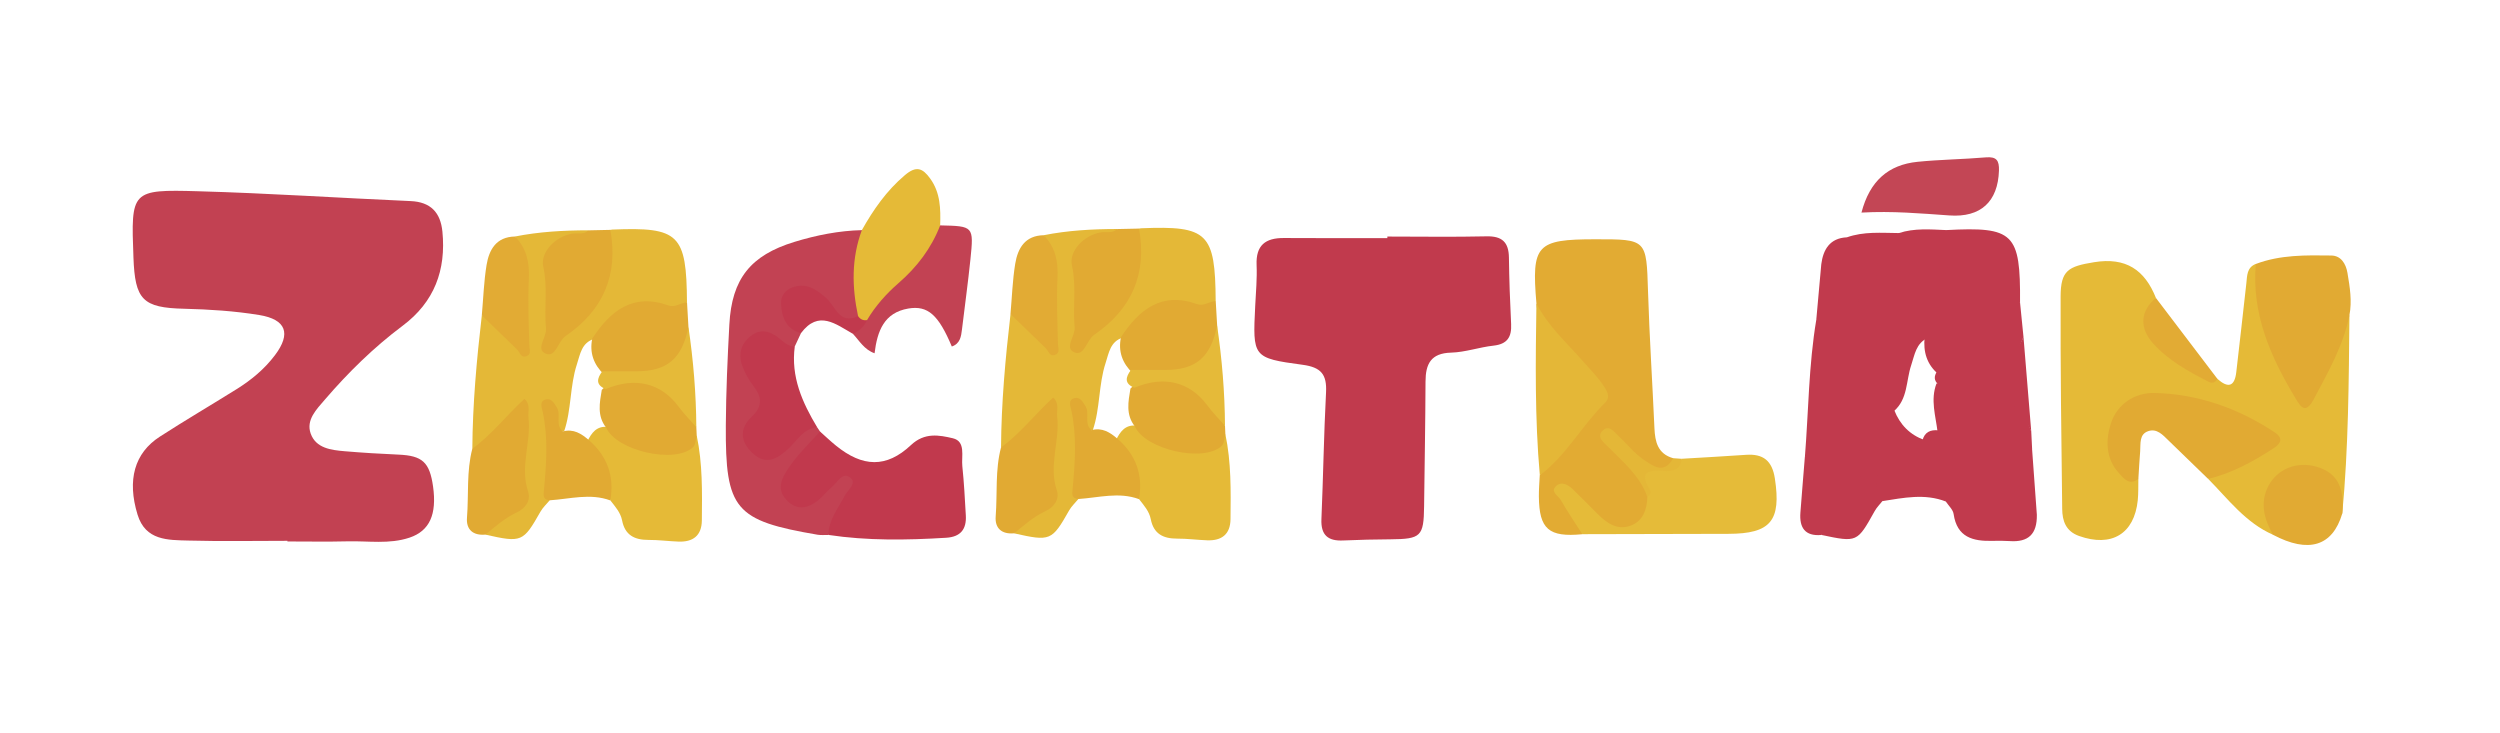 <?xml version="1.0" encoding="utf-8"?>
<!-- Generator: Adobe Illustrator 26.4.1, SVG Export Plug-In . SVG Version: 6.00 Build 0)  -->
<svg version="1.1" id="Capa_1" xmlns="http://www.w3.org/2000/svg" xmlns:xlink="http://www.w3.org/1999/xlink" x="0px" y="0px"
	 viewBox="0 0 580 170" style="enable-background:new 0 0 580 170;" xml:space="preserve">
<style type="text/css">
	.st0{fill:#C24152;}
	.st1{fill:#C13A4D;}
	.st2{fill:#C24253;}
	.st3{fill:#C1394D;}
	.st4{fill:#E5BA37;}
	.st5{fill:#E1AA33;}
	.st6{fill:#E2AB34;}
	.st7{fill:#C34655;}
	.st8{fill:#E2AB33;}
	.st9{fill:#E5BB39;}
	.st10{fill:#E4B737;}
	.st11{fill:#E4B837;}
	.st12{fill:#E5BA39;}
</style>
<g id="Z">
	<path class="st0" d="M66.69,125.47c-7.65,0-15.31,0.15-22.96-0.06c-4.77-0.13-9.97,0.03-11.82-6.02
		c-2.45-8.02-0.74-14.28,5.19-18.1c5.86-3.78,11.88-7.32,17.8-11.01c3.4-2.12,6.46-4.65,8.9-7.89c3.77-5,2.62-8.28-3.67-9.31
		c-5.73-0.93-11.54-1.31-17.38-1.45c-9.69-0.22-11.43-2.1-11.79-11.9c-0.58-15.52-0.57-15.8,15-15.36
		c16.44,0.46,32.86,1.56,49.29,2.28c4.69,0.2,6.95,2.67,7.39,7.08c0.88,8.93-1.87,16.34-9.22,21.84c-6.68,5-12.62,10.82-18.05,17.14
		c-1.92,2.24-4.42,4.7-3.29,7.88c1.22,3.41,4.74,3.83,7.93,4.1c4.14,0.35,8.28,0.6,12.43,0.78c5.54,0.24,7.23,1.74,8.03,7.39
		c0.91,6.5-0.81,10.31-5.45,11.87c-4.7,1.58-9.57,0.74-14.37,0.86c-4.65,0.12-9.31,0.03-13.97,0.03
		C66.69,125.58,66.69,125.52,66.69,125.47z"/>
</g>
<g id="T">
	<path class="st1" d="M321.87,54.88c7.66,0,15.32,0.13,22.97-0.05c3.62-0.09,5.18,1.34,5.23,4.9c0.07,5.15,0.25,10.31,0.51,15.45
		c0.15,3.01-0.89,4.66-4.09,5.01c-3.3,0.36-6.54,1.53-9.83,1.62c-4.71,0.13-5.92,2.62-5.94,6.71c-0.04,9.65-0.21,19.3-0.33,28.95
		c-0.08,6.99-0.73,7.59-7.78,7.65c-3.66,0.03-7.32,0.1-10.98,0.27c-3.55,0.17-5.22-1.25-5.06-4.96c0.42-9.8,0.56-19.61,1.07-29.4
		c0.21-4.14-1.11-5.82-5.44-6.4c-11.62-1.56-11.58-1.8-10.99-13.69c0.16-3.15,0.45-6.32,0.32-9.47c-0.19-4.58,2.06-6.28,6.34-6.25
		c7.99,0.06,15.99,0.02,23.99,0.02C321.87,55.11,321.87,55,321.87,54.88z"/>
</g>
<g id="C">
	<path class="st2" d="M185.82,77.3c-0.48,1.03-0.96,2.06-1.44,3.09c-1.84,1.28-3.11-0.17-4.47-0.98c-1.68-0.99-3.33-1.62-5.03-0.14
		c-1.7,1.48-2,3.35-1.38,5.44c0.09,0.32,0.16,0.67,0.35,0.93c3.28,4.47,4.97,8.83,0.46,13.74c-1.32,1.43-0.11,3.51,1.37,4.81
		c1.43,1.27,3.01,1.19,4.61,0.28c1.61-0.92,2.76-2.37,4.14-3.56c1.47-1.27,2.83-3.02,5.18-1.74c0.21,0.32,0.43,0.64,0.64,0.95
		c0.68,1.88-0.94,2.62-1.88,3.65c-1.67,1.84-3.22,3.77-4.55,5.86c-1.12,1.76-1.87,3.69-0.1,5.42c1.98,1.95,3.94,0.95,5.75-0.46
		c1.56-1.22,2.8-2.81,4.43-3.96c1.26-0.89,2.68-1.58,4.08-0.42c1.29,1.06,0.78,2.53,0.07,3.61c-2.17,3.31-3.39,7.16-5.87,10.29
		c-0.83-0.01-1.68,0.08-2.48-0.05c-19.22-3.28-21.43-5.83-21.31-25.39c0.05-7.81,0.4-15.62,0.82-23.42
		c0.57-10.56,4.92-16.02,15.09-19.13c5.1-1.56,10.31-2.6,15.67-2.73c1.34,2.27,0.12,4.5-0.2,6.71c-0.61,4.13,0.25,8.2,0.24,12.3
		c-1.2,3.09-3.21,2.96-5.49,1.27c-1.74-1.29-3.08-3.03-4.76-4.4c-1.81-1.48-3.89-2.32-5.88-0.65c-2.1,1.76-1.25,3.89,0,5.82
		C184.49,75.4,185.39,76.19,185.82,77.3z"/>
	<path class="st3" d="M192.17,124.1c0.09-3.51,2.27-6.15,3.79-9.05c0.72-1.38,2.86-2.96,1.37-4.19c-1.88-1.56-3.03,1.07-4.33,2.13
		c-1.15,0.94-2.06,2.19-3.22,3.11c-2.3,1.82-4.76,2.41-7.12,0.1c-2.13-2.09-1.82-4.26-0.31-6.71c2.17-3.54,5.15-6.35,7.9-9.37
		c1.23,1.09,2.42,2.23,3.7,3.27c6.17,5,11.68,5.24,17.39-0.13c3.18-2.99,6.55-2.32,9.7-1.59c3.08,0.72,1.97,4.16,2.22,6.49
		c0.4,3.79,0.59,7.61,0.81,11.41c0.19,3.19-1.2,4.99-4.56,5.19C210.38,125.32,201.26,125.47,192.17,124.1z"/>
	<path class="st4" d="M199.07,73.33c-1.43-6.73-1.56-13.4,0.89-19.96c2.68-4.75,5.72-9.13,9.97-12.73c2.64-2.24,4.11-1.66,5.88,0.79
		c2.39,3.31,2.43,7.05,2.31,10.85c0.41,2.85-0.84,5.29-2.51,7.26c-4.54,5.37-9.52,10.35-14.57,15.26
		C199.98,74.86,198.97,74.84,199.07,73.33z"/>
	<path class="st2" d="M201.15,74.26c1.94-3.28,4.47-6.11,7.31-8.58c4.29-3.73,7.61-8.08,9.66-13.39c7.75,0.17,7.81,0.18,7.02,7.88
		c-0.56,5.43-1.31,10.83-1.96,16.25c-0.2,1.67-0.43,3.31-2.36,3.97c-3.08-7.33-5.56-9.58-10.09-8.81c-5.61,0.96-7.2,5.19-7.83,10.38
		c-2.39-0.84-3.51-2.89-5.01-4.5C198.21,75.61,199.99,75.25,201.15,74.26z"/>
	<path class="st3" d="M189.6,99.16c-3.24,0.23-4.62,3.04-6.64,4.89c-2.54,2.32-5.11,3.99-8.23,1.2c-2.98-2.67-3.31-5.8-0.3-8.61
		c2.69-2.51,2.24-4.71,0.24-7.27c-1-1.29-1.81-2.79-2.39-4.31c-1.06-2.75-0.47-5.26,1.9-7.11c2.39-1.87,4.69-1.05,6.75,0.67
		c1.04,0.87,2.01,1.75,3.46,1.76C183.44,87.39,186.13,93.38,189.6,99.16z"/>
	<path class="st3" d="M201.15,74.26c-0.65,1.51-1.79,2.53-3.27,3.19c-3.99-2.25-7.97-5.62-12.06-0.15c-3.43-0.98-4.46-3.63-4.61-6.8
		c-0.09-1.88,0.99-3.23,2.63-3.83c3.22-1.16,5.48,0.41,7.91,2.54c2.04,1.79,2.98,6.21,7.31,4.12
		C199.58,74.06,200.25,74.42,201.15,74.26z"/>
</g>
<g id="N">
	<path class="st4" d="M496.1,111.11c-0.04,1.65,0.03,3.32-0.14,4.96c-0.81,7.82-6.1,10.95-13.61,8.28c-3.11-1.1-3.89-3.54-3.92-6.25
		c-0.21-16.44-0.42-32.87-0.37-49.31c0.02-6.07,1.77-6.98,7.77-7.96c7.36-1.2,11.74,1.76,14.34,8.28
		c-2.45,6.24-1.82,8.86,3.57,12.72c3.33,2.39,6.54,5.08,10.69,6.06c2.43,2.17,4,1.9,4.39-1.58c0.78-6.85,1.58-13.7,2.33-20.56
		c0.2-1.8,0.09-3.68,2.2-4.52c1.49,1.47,1.16,3.38,1.25,5.18c0.4,8.57,3.79,16.1,7.95,23.4c1.56,2.74,2.87,2.93,4.41-0.01
		c2.31-4.43,4.67-8.82,6.11-13.64c0.35-1.18,0.13-2.8,2-3c-0.15,15.34-0.22,30.69-1.66,45.99c-1.21-0.9-1.11-2.3-1.39-3.57
		c-1.03-4.52-4.07-6.67-8.61-6.12c-4.26,0.51-6.82,3.78-6.72,8.32c0.04,2.12,1.53,4.08,0.66,6.28c-6.36-2.77-10.39-8.25-15.06-12.97
		c3.03-3.06,7.4-3.6,10.9-5.81c4.54-2.86,4.71-3.73,0.19-6.22c-6.64-3.65-13.78-5.91-21.31-6.64c-5.15-0.5-10.02,2.6-11.2,6.61
		C489.39,104.05,491.17,108.16,496.1,111.11z"/>
	<path class="st5" d="M545.06,73.17c-1.4,7.02-4.92,13.1-8.21,19.34c-1.96,3.73-3.09,1.88-4.24-0.02
		c-5.79-9.6-10.28-19.62-9.26-31.25c5.67-2.15,11.62-2.04,17.52-1.96c2.19,0.03,3.37,1.84,3.74,4.03
		C545.16,66.59,545.71,69.85,545.06,73.17z"/>
	<path class="st5" d="M496.1,111.11c-2.13,1.59-3.31-0.04-4.53-1.37c-3.21-3.49-3.04-8.01-1.77-11.72
		c1.42-4.14,5.31-6.96,10.03-6.85c10.14,0.23,19.39,3.54,27.84,9.09c2.04,1.34,1.64,2.55-0.21,3.75c-4.74,3.06-9.63,5.79-15.18,7.09
		c-3.07-2.97-6.14-5.94-9.2-8.92c-1.31-1.28-2.69-2.83-4.67-2.16c-2.16,0.72-1.76,2.91-1.89,4.68
		C496.34,106.83,496.24,108.97,496.1,111.11z"/>
	<path class="st5" d="M527.34,124.07c-2.04-3.61-3.12-7.4-1.08-11.31c2.07-3.97,6.57-5.76,11.05-4.52c5.65,1.56,6.55,5.9,6.09,10.92
		C541.15,126.74,535.58,128.44,527.34,124.07z"/>
	<path class="st6" d="M514.44,87.9c-0.49,0.81-1.14,1.14-2.06,0.67c-4.71-2.41-9.36-4.97-12.92-8.96
		c-3.24-3.65-2.84-7.57,0.71-10.49C504.93,75.38,509.68,81.64,514.44,87.9z"/>
</g>
<g id="A_00000049926453273374498880000006845999302925297572_">
	<path class="st7" d="M431.86,49.32c1.91-7.31,6.2-11.09,13.01-11.78c5.27-0.53,10.58-0.58,15.85-1.03c2.5-0.21,3.11,0.74,3.04,3.07
		c-0.24,7.2-4.22,10.93-11.53,10.4C445.63,49.52,439.04,48.92,431.86,49.32z"/>
	<path class="st1" d="M451.51,53.38c15.71-0.83,17.25,0.68,17.14,16.81c-1.14,1.15-2.65,1.48-4.09,1.25
		c-7.17-1.12-12.7,1.68-17.27,6.94c-2.79,1.22-3.07,3.91-3.9,6.37c-1.21,3.61-0.74,7.88-4.06,10.68c-2.9-0.18-2.44,1.92-2.48,3.67
		c-0.13,5.71,0.24,11.43-0.13,17.15c-0.61,0.78-1.34,1.49-1.81,2.35c-4.05,7.26-4.03,7.26-12.38,5.5c-0.15-3.27,2.75-3.87,4.71-5.07
		c2.78-1.7,3.81-3.73,3.36-7.02c-0.74-5.4-0.24-10.87-0.2-16.4c-4.26,3.23-6.71,8.25-11.67,10.49c0.85-10.64,0.88-21.36,2.65-31.92
		c2.37-1.46,3.61,0.55,5.07,1.72c1.39,1.11,2.43,2.61,4.5,4.5c-2.08-8.98,1.62-17.46-2.5-25.33c3.94-1.41,8.04-1.03,12.1-1
		c0.06,0.16,0.21,0.39,0.16,0.46c-6.38,7.47-3.04,16.36-3.48,24.94c4.18-3.73,8.42-7.27,11.81-11.66c1.4-1.81,1.03-4.12,1.17-6.27
		C450.41,58.79,449.47,55.84,451.51,53.38z"/>
	<path class="st1" d="M472.55,119.44c0.07,4.45-1.94,6.41-6.34,6.09c-1.32-0.09-2.65-0.08-3.97-0.05c-4.53,0.12-8.22-0.83-9-6.23
		c-0.15-1.03-1.18-1.94-1.81-2.9c-1.2-4.94-2.49-9.86-5.43-14.14c0.5-1.97,1.86-2.57,3.73-2.37c4.54,4.58,10.3,4.1,16.02,3.95
		c1.89-0.05,3.88-0.99,5.69,0.36"/>
	<path class="st1" d="M451.51,53.38c1.74,10.21-1.46,18.35-10.01,24.37c-1.87,1.32-3.5,2.99-5.39,4.64
		c-1.38-1.98-0.39-4.64-0.55-7.11c-0.17-2.64,0.17-5.32-0.08-7.94c-0.5-5.31-0.05-10.15,5.07-13.27
		C444.14,52.9,447.83,53.22,451.51,53.38z"/>
	<path class="st1" d="M418.72,106.1c3.1-4.76,8.21-7.73,11.21-12.59c0.33-0.54,0.98-1.13,1.61-0.48c0.39,0.4,0.65,1.17,0.58,1.72
		c-0.9,6.59-1,13.13,0.15,19.74c0.38,2.18-1.28,3.91-3.42,5.02c-2.32,1.21-4.79,2.3-6.33,4.61c-3.78,0.31-5.08-1.73-4.83-5.16
		C418.01,114.67,418.38,110.39,418.72,106.1z"/>
	<path class="st1" d="M469.45,78.19c-3.61,8.69-4.65,10.73-19.63,8.71c-2.8-2.27-3.67-5.27-3.3-8.74
		c4.88-9.56,13.72-8.17,22.13-7.98"/>
	<path class="st1" d="M471.45,104.15c-5.27,1.77-10.72,0.98-16.08,0.88c-2.85-0.05-4.25-2.74-5.85-4.8
		c-0.44-3.74-1.7-7.46-0.26-11.25c13.14-3.23,17.47-0.98,21.99,11.13"/>
	<path class="st1" d="M446.5,102.1c4.34,3.82,5.99,8.57,4.93,14.25c-4.89-1.91-9.81-0.85-14.72-0.09c-2.31-2.41-1.01-5.38-1.13-8.08
		c-0.22-5.09-0.06-10.2-0.06-15.31c2.42-0.32,2.47,2.06,3.95,2.3C440.79,98.52,443.08,100.88,446.5,102.1z"/>
	<path class="st1" d="M422.54,61.28c0.44-3.36,1.96-6.03,5.91-6.22c2.8,2.05,4.03,4.11,3.37,8.2c-0.84,5.26-1.02,10.89,0.38,16.28
		c0.27,1.02,0.42,2.14-0.54,2.7c-1.62,0.94-1.7-0.88-2.44-1.59c-2.44-2.37-4.04-5.77-7.84-6.49"/>
	<path class="st1" d="M471.25,100.11c-4.36-9.21-11.51-12.93-21.57-10.93c-1.04-0.91-1.01-1.92-0.29-3c0.17,0,0.33-0.01,0.5,0
		c7.86,0.6,15.52,0.75,19.56-7.99"/>
</g>
<g id="L">
	<path class="st8" d="M356.45,70.38c-1.16-13.59,0.01-14.86,13.64-14.87c12-0.01,11.87,0,12.25,12.06
		c0.33,10.59,1.02,21.17,1.49,31.76c0.14,3.17,0.77,5.95,4.33,6.97c1.13,3.53-1.65,2.9-3.35,2.88c-2.62-0.04-4.53-1.75-6.37-3.44
		c-1.45-1.33-2.64-2.95-5.53-4.55c3.9,5.25,9,8.29,10.15,14c0.23,3.51-1.09,6.32-4.36,7.64c-3.09,1.24-5.81-0.15-8.24-2.16
		c-2.41-2-4.19-4.7-7.57-6.57c0.95,3.85,5.03,5.89,4.19,9.84c-7.76,0.74-9.99-1.17-10.06-8.73c-0.02-1.64,0.13-3.29,0.2-4.93
		c3.23-5.42,7.6-9.97,11.73-14.64c2.92-3.31,2.54-5.73-0.2-8.44c-3.29-3.26-6.12-6.93-9.27-10.3
		C357.72,74.98,356.57,72.98,356.45,70.38z"/>
	<path class="st9" d="M367.1,123.93c-1.68-2.64-3.45-5.22-5-7.93c-0.56-0.98-2.56-1.95-1.05-3.27c1.3-1.14,2.81-0.24,3.95,0.88
		c1.89,1.86,3.77,3.72,5.63,5.61c2.08,2.11,4.51,3.8,7.49,2.8c2.99-1,4-3.72,4.06-6.76c0.46-0.86-0.01-1.6-0.39-2.27
		c-2-3.5-0.97-4.84,2.93-4.21c2.32,0.38,4.12-0.44,5.46-2.35c4.96-0.3,9.93-0.56,14.89-0.91c4.02-0.28,6.07,1.38,6.7,5.49
		c1.49,9.79-0.93,12.82-10.78,12.84C389.68,123.89,378.39,123.91,367.1,123.93z"/>
	<path class="st10" d="M356.45,70.38c2.63,5.21,6.96,9.07,10.74,13.36c1.75,1.98,3.61,3.83,5.05,6.08c0.8,1.25,1.31,2.47,0.17,3.58
		c-5.41,5.31-8.99,12.25-15.17,16.86C356.05,96.99,356.26,83.69,356.45,70.38z"/>
	<path class="st10" d="M390.17,106.44c-0.29,2.67-2.2,2.98-4.29,2.81c-3.57-0.28-5.66,0.32-3.08,4.37c0.38,0.6-0.03,1.24-0.62,1.65
		c-1.72-4.92-5.66-8.09-9.13-11.64c-0.99-1.01-2.72-2.2-1.27-3.7c1.47-1.51,2.66,0.22,3.7,1.19c1.94,1.81,3.61,4,5.78,5.47
		c2.12,1.43,4.79,3.63,6.91-0.29C388.83,106.34,389.5,106.39,390.17,106.44z"/>
</g>
<g id="A">
	<path class="st11" d="M109.58,104.1c0.07-10.36,1.01-20.66,2.2-30.93c4.44,0.24,5.73,4.68,9.64,7.01
		c-0.4-8.72,0.99-17.12-1.95-25.31c5.63-1.12,11.32-1.43,17.04-1.44c-0.29,2.1-2.17,1.68-3.45,2.12c-3.88,1.33-6.11,3.45-5.45,8.08
		c0.74,5.21,0.26,10.52,0.02,16.36c3.5-3.8,6.81-7.03,10.1-10.29c2.05-2.04,2.53-4.48,2.64-7.23c0.13-3.06-0.94-6.33,1.22-9.14
		c0.16-0.02,0.33-0.06,0.49-0.07c15.48-0.62,17.19,1.05,17.3,16.9c-1.08,1.48-2.6,2.21-4.32,1.74c-6.56-1.8-11.58,0.49-15.65,5.59
		c-0.41,0.51-1.03,0.81-1.61,1.14c-2.88,0.92-3.19,3.52-3.96,5.89c-1.66,5.07-1.24,10.53-2.97,15.58c-3.09,0.08-1.95-2.79-3.21-4.42
		c0.29,6.96,0.43,13.69-0.14,20.4c-0.72,0.87-1.59,1.67-2.14,2.64c-4.01,7.06-4.33,7.21-12.76,5.32c0.34-3.16,3.19-3.94,5.26-5.39
		c1.69-1.19,3.7-2.48,3.2-4.63c-1.44-6.15,1.05-12.21,0-18.95c-2.52,2.17-4.38,4.45-6.56,6.37
		C113.1,102.67,112.03,104.7,109.58,104.1z"/>
	<path class="st4" d="M161.64,101.05c1.37,6.51,1.26,13.11,1.19,19.7c-0.04,3.53-2.07,5.04-5.45,4.9c-2.32-0.09-4.63-0.4-6.95-0.39
		c-3.23,0.01-5.44-1.12-6.1-4.51c-0.36-1.85-1.61-3.22-2.72-4.65c-1.41-4.71-2.29-9.64-5.34-13.72c0.96-1.92,2.12-3.58,4.63-3.34
		C146.63,104.96,155.25,105.79,161.64,101.05z"/>
	<path class="st5" d="M141.6,53.33c1.91,10.47-1.67,18.67-10.38,24.63c-1.81,1.24-2.26,5.08-4.63,4.08
		c-2.41-1.02,0.28-3.78,0.08-5.85c-0.46-4.74,0.45-9.54-0.63-14.3c-0.74-3.27,2.69-7.02,6.71-7.68c1.27-0.21,2.68,0.31,3.77-0.77
		C138.21,53.4,139.9,53.37,141.6,53.33z"/>
	<path class="st5" d="M109.58,104.1c4.55-3.28,7.94-7.79,12.09-11.56c1.51,1.33,0.76,2.92,0.93,4.32
		c0.69,5.72-2.05,11.39-0.08,17.19c0.71,2.09-0.67,3.93-2.64,4.84c-2.75,1.28-4.96,3.25-7.25,5.14c-2.88,0.26-4.51-1.16-4.29-3.93
		C108.76,114.77,108.2,109.35,109.58,104.1z"/>
	<path class="st5" d="M137.4,78.54c4.21-6.42,9.4-10.62,17.67-7.68c1.6,0.57,2.84-0.68,4.32-0.69c0.11,1.89,0.22,3.78,0.33,5.67
		c0.38,6.97-3.56,11.55-10.23,11.68c-3.13,0.06-6.31,0.47-9.37-0.65C137.73,84.58,136.73,81.83,137.4,78.54z"/>
	<path class="st5" d="M161.64,101.05c-0.26,0.91-0.24,2.13-0.84,2.69c-4.19,3.97-17.8,0.85-20.18-4.54
		c-2.13-2.71-1.51-5.73-1.01-8.74c3.98-4.15,13.89-3.92,17.29,0.44c1.95,2.5,3.52,5.22,4.65,8.2
		C161.58,99.75,161.61,100.4,161.64,101.05z"/>
	<path class="st5" d="M136.61,102.1c4.3,3.73,5.97,8.39,4.99,14c-4.69-1.73-9.38-0.33-14.07-0.03c-1.59-0.19-1.46-1.02-1.33-2.41
		c0.56-6.03,1.01-12.08-0.29-18.1c-0.23-1.05-0.85-2.49,0.73-2.9c1.3-0.34,1.97,0.94,2.56,1.9c1.03,1.69-0.46,4.03,1.39,5.53
		C133.04,99.43,134.88,100.6,136.61,102.1z"/>
	<path class="st6" d="M119.48,54.87c2.73,2.77,3.4,6.09,3.21,9.91c-0.25,5.1-0.02,10.23,0.11,15.34c0.03,0.99,0.54,2.08-0.69,2.52
		c-1.28,0.46-1.51-0.93-2.16-1.57c-2.72-2.64-5.45-5.27-8.17-7.91c0.35-3.89,0.47-7.82,1.1-11.67
		C113.47,57.9,115.14,54.95,119.48,54.87z"/>
	<path class="st12" d="M161.55,99.11c-1.39-1.6-2.9-3.12-4.16-4.82c-4.03-5.43-10.05-6.91-16.87-4.02c-2.4-0.98-2.03-2.48-0.78-4.14
		c2.63,0,5.26,0.01,7.9,0.01c7.17,0,10.59-2.91,12.08-10.29C160.85,83.55,161.5,91.3,161.55,99.11z"/>
</g>
<g id="A_00000084492943490207894360000007565670154808008115_">
	<path class="st11" d="M232.24,103.8c0.07-10.36,1.01-20.66,2.2-30.93c4.44,0.24,5.73,4.68,9.64,7.01
		c-0.4-8.72,0.99-17.12-1.95-25.31c5.63-1.12,11.32-1.43,17.04-1.44c-0.29,2.1-2.17,1.68-3.45,2.12c-3.88,1.33-6.11,3.45-5.45,8.08
		c0.74,5.21,0.26,10.52,0.02,16.36c3.5-3.8,6.81-7.03,10.1-10.29c2.05-2.04,2.53-4.48,2.64-7.23c0.13-3.06-0.94-6.33,1.22-9.14
		c0.16-0.02,0.33-0.06,0.49-0.07c15.48-0.62,17.19,1.05,17.3,16.9c-1.08,1.48-2.6,2.21-4.32,1.74c-6.56-1.8-11.58,0.49-15.65,5.59
		c-0.41,0.51-1.03,0.81-1.61,1.14c-2.88,0.92-3.19,3.52-3.96,5.89c-1.66,5.07-1.24,10.53-2.97,15.58c-3.09,0.08-1.95-2.79-3.21-4.42
		c0.29,6.96,0.43,13.69-0.14,20.4c-0.72,0.87-1.59,1.67-2.14,2.64c-4.01,7.06-4.33,7.21-12.76,5.32c0.34-3.16,3.19-3.94,5.26-5.39
		c1.69-1.19,3.7-2.48,3.2-4.63c-1.44-6.15,1.05-12.21,0-18.95c-2.52,2.17-4.38,4.45-6.56,6.37
		C235.76,102.37,234.69,104.4,232.24,103.8z"/>
	<path class="st4" d="M284.29,100.75c1.37,6.51,1.26,13.11,1.19,19.7c-0.04,3.53-2.07,5.04-5.45,4.9c-2.32-0.09-4.63-0.4-6.95-0.39
		c-3.23,0.01-5.44-1.12-6.1-4.51c-0.36-1.85-1.61-3.22-2.72-4.65c-1.41-4.71-2.29-9.64-5.34-13.72c0.96-1.92,2.12-3.58,4.63-3.34
		C269.29,104.65,277.9,105.49,284.29,100.75z"/>
	<path class="st5" d="M264.25,53.03c1.91,10.47-1.67,18.67-10.38,24.63c-1.81,1.24-2.26,5.08-4.63,4.08
		c-2.41-1.02,0.28-3.78,0.08-5.85c-0.46-4.74,0.45-9.54-0.63-14.3c-0.74-3.27,2.69-7.02,6.71-7.68c1.27-0.21,2.68,0.31,3.77-0.77
		C260.87,53.1,262.56,53.06,264.25,53.03z"/>
	<path class="st5" d="M232.24,103.8c4.55-3.28,7.94-7.79,12.09-11.56c1.51,1.33,0.76,2.92,0.93,4.32
		c0.69,5.72-2.05,11.39-0.08,17.19c0.71,2.09-0.67,3.93-2.64,4.84c-2.75,1.28-4.96,3.25-7.25,5.14c-2.88,0.26-4.51-1.16-4.29-3.93
		C231.41,114.46,230.85,109.05,232.24,103.8z"/>
	<path class="st5" d="M260.06,78.23c4.21-6.42,9.4-10.62,17.67-7.68c1.6,0.57,2.84-0.68,4.32-0.69c0.11,1.89,0.22,3.78,0.33,5.67
		c0.38,6.97-3.56,11.55-10.23,11.68c-3.13,0.06-6.31,0.47-9.37-0.65C260.38,84.27,259.38,81.53,260.06,78.23z"/>
	<path class="st5" d="M284.29,100.75c-0.26,0.91-0.24,2.13-0.84,2.69c-4.19,3.97-17.8,0.85-20.18-4.54
		c-2.13-2.71-1.51-5.73-1.01-8.74c3.98-4.15,13.89-3.92,17.29,0.44c1.95,2.5,3.52,5.22,4.65,8.2
		C284.23,99.45,284.26,100.1,284.29,100.75z"/>
	<path class="st5" d="M259.26,101.8c4.3,3.73,5.97,8.39,4.99,14c-4.69-1.73-9.38-0.33-14.07-0.03c-1.59-0.19-1.46-1.02-1.33-2.41
		c0.56-6.03,1.01-12.08-0.29-18.1c-0.23-1.05-0.85-2.49,0.73-2.9c1.3-0.34,1.97,0.94,2.56,1.9c1.03,1.69-0.46,4.03,1.39,5.53
		C255.69,99.13,257.53,100.3,259.26,101.8z"/>
	<path class="st6" d="M242.13,54.57c2.73,2.77,3.4,6.09,3.21,9.91c-0.25,5.1-0.02,10.23,0.11,15.34c0.03,0.99,0.54,2.08-0.69,2.52
		c-1.28,0.46-1.51-0.93-2.16-1.57c-2.72-2.64-5.45-5.27-8.17-7.91c0.35-3.89,0.47-7.82,1.1-11.67
		C236.12,57.6,237.8,54.65,242.13,54.57z"/>
	<path class="st12" d="M284.2,98.8c-1.39-1.6-2.9-3.12-4.16-4.82c-4.03-5.43-10.05-6.91-16.87-4.02c-2.4-0.98-2.03-2.48-0.78-4.14
		c2.63,0,5.26,0.01,7.9,0.01c7.17,0,10.59-2.91,12.08-10.29C283.5,83.25,284.15,91,284.2,98.8z"/>
</g>
</svg>
